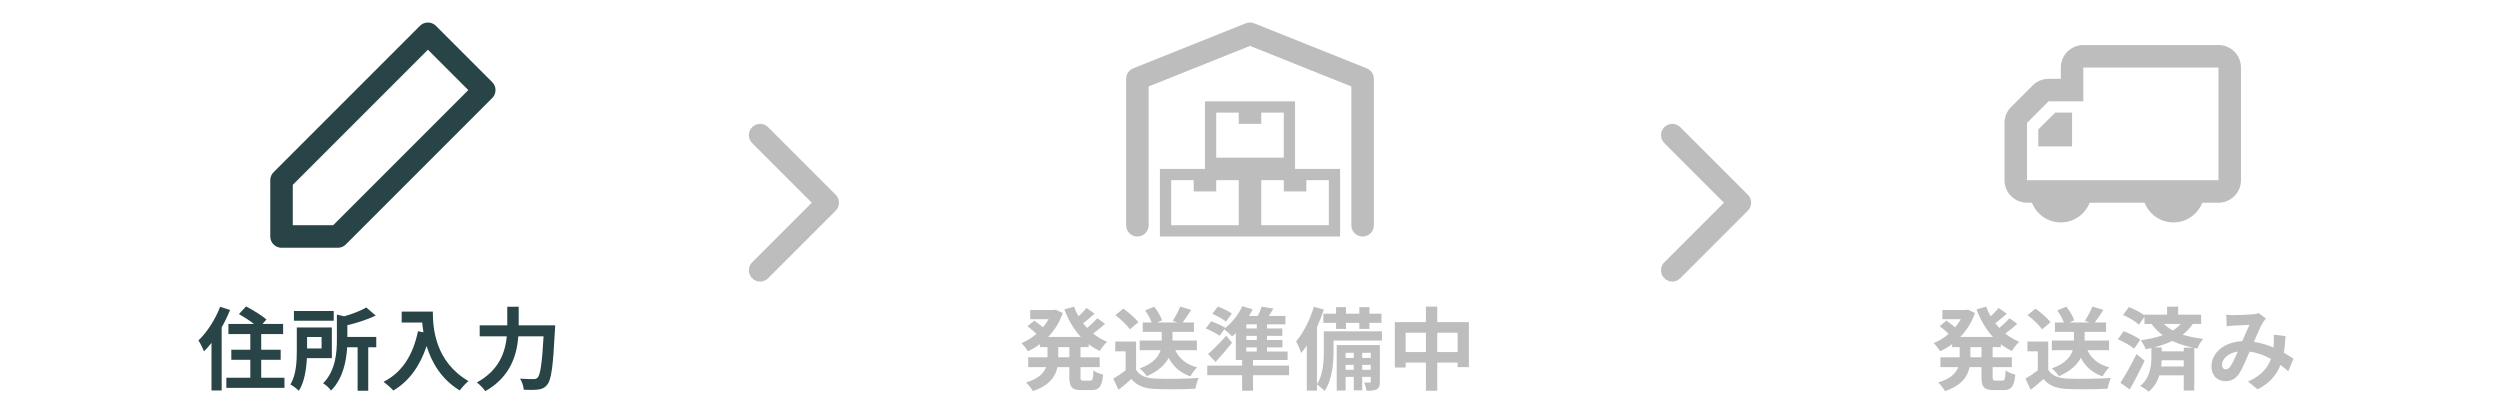 <svg width="222" height="36" viewBox="0 0 222 36" fill="none" xmlns="http://www.w3.org/2000/svg">
<path fill-rule="evenodd" clip-rule="evenodd" d="M38 3L43 8L30 21H25V16L38 3V3Z" stroke="#294446" stroke-width="2" stroke-linecap="round" stroke-linejoin="round"/>
<path d="M19.548 27.24C19.116 28.376 18.38 29.512 17.62 30.232C17.78 30.456 18.028 30.976 18.116 31.2C18.34 30.976 18.564 30.728 18.78 30.448V34.672H19.684V29.072C19.972 28.568 20.22 28.04 20.428 27.528L19.548 27.24ZM23.196 33.544V31.952H24.924V31.056H23.196V29.664H25.14V28.768H23.308L23.66 28.368C23.26 28.016 22.444 27.52 21.852 27.208L21.22 27.888C21.644 28.128 22.164 28.464 22.556 28.768H20.284V29.664H22.228V31.056H20.54V31.952H22.228V33.544H20.1V34.44H25.26V33.544H23.196ZM29.636 27.616H26.1V28.48H29.636V27.616ZM28.556 29.928V30.944H27.268V29.928H28.556ZM29.468 31.8V29.08H26.356V31.112C26.356 32.032 26.316 33.28 25.788 34.136C25.996 34.248 26.388 34.544 26.54 34.704C27.036 33.92 27.204 32.776 27.252 31.8H29.468ZM33.412 29.92H30.844V28.88C31.708 28.672 32.628 28.376 33.364 28.024L32.524 27.304C32.06 27.584 31.316 27.872 30.572 28.088L29.916 27.936V30.144C29.916 31.328 29.804 32.912 28.692 34.04C28.916 34.152 29.268 34.48 29.396 34.68C30.46 33.616 30.756 32.064 30.828 30.84H31.756V34.696H32.7V30.84H33.412V29.92ZM35.668 27.672V28.64H37.492C37.516 28.912 37.548 29.2 37.604 29.504L37.116 29.416C36.676 31.52 35.724 33.064 34.06 33.904C34.308 34.088 34.756 34.48 34.932 34.68C36.324 33.848 37.284 32.52 37.884 30.728C38.324 32.16 39.172 33.672 40.828 34.672C40.996 34.424 41.388 34.008 41.596 33.84C38.652 32.104 38.436 29.184 38.436 27.672H35.668ZM46.06 28.888V27.24H45.044V28.888H42.596V29.864H45.004C44.868 31.264 44.332 32.88 42.348 33.96C42.58 34.136 42.94 34.496 43.092 34.736C45.34 33.464 45.9 31.52 46.028 29.864H48.268C48.14 32.24 47.98 33.288 47.74 33.536C47.628 33.64 47.532 33.664 47.364 33.664C47.156 33.664 46.684 33.664 46.18 33.624C46.364 33.896 46.492 34.32 46.508 34.608C46.996 34.632 47.492 34.632 47.788 34.592C48.132 34.544 48.364 34.456 48.604 34.144C48.956 33.728 49.116 32.528 49.276 29.344C49.292 29.216 49.3 28.888 49.3 28.888H46.06Z" fill="#294446"/>
<path d="M67.5 24L73.5 18L67.5 12" stroke="black" stroke-opacity="0.26" stroke-width="2" stroke-linecap="round" stroke-linejoin="round"/>
<path fill-rule="evenodd" clip-rule="evenodd" d="M108 16H110V20H104V16H106V17H108V16ZM108 15H111V21H103V15H106H108Z" fill="black" fill-opacity="0.26"/>
<path fill-rule="evenodd" clip-rule="evenodd" d="M116 16H118V20H112V16H114V17H116V16ZM116 15H119V21H111V15H114H116Z" fill="black" fill-opacity="0.26"/>
<path fill-rule="evenodd" clip-rule="evenodd" d="M112 10H114V14H108V10H110V11H112V10ZM112 9H115V15H107V9H110H112Z" fill="black" fill-opacity="0.26"/>
<path d="M101 20V7L111 3L121 7V20" stroke="black" stroke-opacity="0.26" stroke-width="2" stroke-linecap="round" stroke-linejoin="round"/>
<path d="M94.956 31.728H93.972V30.824H94.956V31.728ZM96.676 30.824V30.568C96.98 30.8 97.308 31 97.66 31.168C97.804 30.912 98.092 30.536 98.316 30.352C97.86 30.168 97.444 29.92 97.068 29.616C97.42 29.368 97.804 29.056 98.132 28.752L97.436 28.256C97.212 28.528 96.86 28.856 96.532 29.12C96.412 28.984 96.292 28.848 96.18 28.704C96.508 28.464 96.876 28.152 97.204 27.856L96.484 27.344C96.3 27.568 96.036 27.848 95.772 28.088C95.612 27.816 95.484 27.528 95.372 27.232L94.516 27.472C94.868 28.416 95.348 29.248 95.972 29.92H93.076C93.636 29.344 94.092 28.632 94.372 27.792L93.74 27.496L93.572 27.528H91.484V28.344H93.116C92.972 28.6 92.804 28.84 92.612 29.064C92.388 28.872 92.084 28.64 91.844 28.472L91.244 28.968C91.508 29.168 91.828 29.44 92.036 29.648C91.628 30 91.172 30.28 90.708 30.472C90.892 30.648 91.156 30.976 91.284 31.192C91.652 31.016 92.012 30.808 92.348 30.56V30.824H93.02V31.728H91.308V32.6H92.892C92.692 33.136 92.212 33.632 91.108 33.968C91.308 34.144 91.596 34.512 91.716 34.728C93.196 34.232 93.724 33.44 93.9 32.6H94.956V33.472C94.956 34.36 95.172 34.64 96.036 34.64H96.908C97.612 34.64 97.86 34.32 97.956 33.264C97.684 33.208 97.3 33.048 97.1 32.888C97.068 33.64 97.028 33.8 96.82 33.8H96.204C95.98 33.8 95.948 33.752 95.948 33.464V32.6H97.652V31.728H95.948V30.824H96.676ZM106.284 31.096V30.24H104.116V29.472H106.02V28.632H105.02C105.252 28.328 105.524 27.928 105.78 27.52L104.804 27.224C104.652 27.608 104.372 28.136 104.14 28.488L104.548 28.632H102.764L103.188 28.448C103.084 28.096 102.788 27.6 102.492 27.232L101.684 27.568C101.924 27.896 102.148 28.312 102.276 28.632H101.476V29.472H103.164V30.24H101.204V31.096H103.06C102.884 31.672 102.42 32.272 101.204 32.72C101.42 32.88 101.716 33.208 101.836 33.408C102.876 32.952 103.46 32.376 103.78 31.776C104.188 32.56 104.804 33.112 105.708 33.424C105.836 33.176 106.108 32.808 106.308 32.624C105.356 32.376 104.716 31.848 104.364 31.096H106.284ZM101.084 28.616C100.812 28.24 100.228 27.744 99.748 27.408L99.044 27.984C99.516 28.336 100.084 28.864 100.332 29.248L101.084 28.616ZM100.884 30.328H99.036V31.2H99.956V32.888C99.604 33.16 99.204 33.424 98.86 33.624L99.324 34.616C99.764 34.28 100.116 33.968 100.468 33.656C100.988 34.28 101.644 34.504 102.628 34.544C103.58 34.584 105.188 34.568 106.148 34.52C106.196 34.248 106.34 33.784 106.444 33.56C105.38 33.64 103.58 33.664 102.644 33.624C101.812 33.592 101.212 33.376 100.884 32.84V30.328ZM109.388 27.84C109.1 27.632 108.556 27.368 108.14 27.224L107.652 27.872C108.06 28.04 108.612 28.336 108.868 28.56L109.388 27.84ZM110.668 30.848H111.604V31.216H110.668V30.848ZM111.604 29.168H110.668V28.8H111.604V29.168ZM111.604 30.192H110.668V29.824H111.604V30.192ZM114.468 32.464H111.268V31.968H114.34V31.216H112.508V30.848H113.876V30.192H112.508V29.824H113.868V29.168H112.508V28.8H114.148V28.056H112.668C112.804 27.856 112.94 27.632 113.076 27.4L112.036 27.232C111.956 27.48 111.828 27.776 111.692 28.056H110.916C111.036 27.864 111.14 27.664 111.236 27.464L110.316 27.192C109.98 27.928 109.404 28.656 108.78 29.144L108.804 29.112C108.516 28.912 107.956 28.672 107.556 28.528L107.068 29.168C107.484 29.336 108.036 29.616 108.3 29.816L108.716 29.24C108.924 29.408 109.26 29.712 109.42 29.88C109.524 29.792 109.636 29.688 109.74 29.584V31.968H110.3V32.464H107.204V33.32H110.3V34.696H111.268V33.32H114.468V32.464ZM108.892 29.808C108.348 30.424 107.716 31.064 107.276 31.432L107.94 32.144C108.444 31.6 108.948 31.008 109.404 30.44L108.892 29.808ZM117.516 27.856V28.672H118.644V29.208H119.524V28.672H120.708V29.208H121.604V28.672H122.676V27.856H121.604V27.272H120.708V27.856H119.524V27.272H118.644V27.856H117.516ZM120.964 32.84V32.4H121.724V32.84H120.964ZM119.492 32.84V32.4H120.212V32.84H119.492ZM120.212 31.328V31.784H119.492V31.328H120.212ZM121.724 31.328V31.784H120.964V31.328H121.724ZM122.532 30.64H118.7V34.68H119.492V33.464H120.212V34.664H120.964V33.464H121.724V33.88C121.724 33.96 121.708 33.976 121.636 33.976C121.556 33.984 121.356 33.984 121.132 33.976C121.228 34.184 121.324 34.48 121.34 34.696C121.756 34.704 122.044 34.688 122.26 34.568C122.484 34.44 122.532 34.248 122.532 33.888V30.64ZM122.716 29.424H117.556V31.168C117.556 32.048 117.508 33.256 116.948 34.112V29.048C117.18 28.536 117.388 28.008 117.556 27.496L116.676 27.232C116.324 28.408 115.732 29.576 115.092 30.32C115.244 30.568 115.476 31.12 115.548 31.344C115.716 31.152 115.884 30.928 116.044 30.688V34.688H116.948V34.144C117.132 34.256 117.484 34.56 117.62 34.72C118.3 33.752 118.42 32.224 118.42 31.184V30.24H122.716V29.424ZM127.628 31.264V29.544H129.436V31.264H127.628ZM124.82 31.264V29.544H126.62V31.264H124.82ZM127.628 28.608V27.224H126.62V28.608H123.86V32.64H124.82V32.2H126.62V34.696H127.628V32.2H129.436V32.6H130.436V28.608H127.628Z" fill="black" fill-opacity="0.26"/>
<path d="M148.5 24L154.5 18L148.5 12" stroke="black" stroke-opacity="0.26" stroke-width="2" stroke-linecap="round" stroke-linejoin="round"/>
<path fill-rule="evenodd" clip-rule="evenodd" d="M183 6C183 4.895 183.895 4 185 4H197C198.105 4 199 4.895 199 6V16C199 17.105 198.105 18 197 18H195.563C195.162 19.024 194.166 19.75 193 19.75C191.834 19.75 190.838 19.024 190.437 18H185.563C185.162 19.024 184.166 19.75 183 19.75C181.834 19.75 180.838 19.024 180.437 18H180C178.895 18 178 17.105 178 16V10.914C178 10.384 178.211 9.875 178.586 9.5L180.5 7.586C180.875 7.211 181.384 7 181.914 7H183V6ZM197 6H185V9H181.914L180 10.914L180 16H197V6ZM181 11.5L182.5 10H184V13H181V11.5Z" fill="black" fill-opacity="0.26"/>
<path d="M175.956 31.728H174.972V30.824H175.956V31.728ZM177.676 30.824V30.568C177.98 30.8 178.308 31 178.66 31.168C178.804 30.912 179.092 30.536 179.316 30.352C178.86 30.168 178.444 29.92 178.068 29.616C178.42 29.368 178.804 29.056 179.132 28.752L178.436 28.256C178.212 28.528 177.86 28.856 177.532 29.12C177.412 28.984 177.292 28.848 177.18 28.704C177.508 28.464 177.876 28.152 178.204 27.856L177.484 27.344C177.3 27.568 177.036 27.848 176.772 28.088C176.612 27.816 176.484 27.528 176.372 27.232L175.516 27.472C175.868 28.416 176.348 29.248 176.972 29.92H174.076C174.636 29.344 175.092 28.632 175.372 27.792L174.74 27.496L174.572 27.528H172.484V28.344H174.116C173.972 28.6 173.804 28.84 173.612 29.064C173.388 28.872 173.084 28.64 172.844 28.472L172.244 28.968C172.508 29.168 172.828 29.44 173.036 29.648C172.628 30 172.172 30.28 171.708 30.472C171.892 30.648 172.156 30.976 172.284 31.192C172.652 31.016 173.012 30.808 173.348 30.56V30.824H174.02V31.728H172.308V32.6H173.892C173.692 33.136 173.212 33.632 172.108 33.968C172.308 34.144 172.596 34.512 172.716 34.728C174.196 34.232 174.724 33.44 174.9 32.6H175.956V33.472C175.956 34.36 176.172 34.64 177.036 34.64H177.908C178.612 34.64 178.86 34.32 178.956 33.264C178.684 33.208 178.3 33.048 178.1 32.888C178.068 33.64 178.028 33.8 177.82 33.8H177.204C176.98 33.8 176.948 33.752 176.948 33.464V32.6H178.652V31.728H176.948V30.824H177.676ZM187.284 31.096V30.24H185.116V29.472H187.02V28.632H186.02C186.252 28.328 186.524 27.928 186.78 27.52L185.804 27.224C185.652 27.608 185.372 28.136 185.14 28.488L185.548 28.632H183.764L184.188 28.448C184.084 28.096 183.788 27.6 183.492 27.232L182.684 27.568C182.924 27.896 183.148 28.312 183.276 28.632H182.476V29.472H184.164V30.24H182.204V31.096H184.06C183.884 31.672 183.42 32.272 182.204 32.72C182.42 32.88 182.716 33.208 182.836 33.408C183.876 32.952 184.46 32.376 184.78 31.776C185.188 32.56 185.804 33.112 186.708 33.424C186.836 33.176 187.108 32.808 187.308 32.624C186.356 32.376 185.716 31.848 185.364 31.096H187.284ZM182.084 28.616C181.812 28.24 181.228 27.744 180.748 27.408L180.044 27.984C180.516 28.336 181.084 28.864 181.332 29.248L182.084 28.616ZM181.884 30.328H180.036V31.2H180.956V32.888C180.604 33.16 180.204 33.424 179.86 33.624L180.324 34.616C180.764 34.28 181.116 33.968 181.468 33.656C181.988 34.28 182.644 34.504 183.628 34.544C184.58 34.584 186.188 34.568 187.148 34.52C187.196 34.248 187.34 33.784 187.444 33.56C186.38 33.64 184.58 33.664 183.644 33.624C182.812 33.592 182.212 33.376 181.884 32.84V30.328ZM189.724 31.44C189.268 32.376 188.692 33.384 188.292 33.992L189.124 34.584C189.572 33.8 190.044 32.88 190.444 32.032L189.724 31.44ZM190.052 30.176C189.732 29.904 189.068 29.592 188.572 29.416L188.068 30.128C188.572 30.344 189.204 30.696 189.508 30.968L190.052 30.176ZM193.916 30.872V31.2H191.956V30.848H191.284C191.86 30.696 192.404 30.512 192.9 30.28C193.468 30.552 194.092 30.728 194.748 30.872H193.916ZM191.908 32.544C191.94 32.352 191.948 32.16 191.956 31.992H193.916V32.544H191.908ZM193.644 28.768C193.452 28.984 193.22 29.176 192.948 29.344C192.668 29.192 192.404 29 192.148 28.768H193.644ZM195.46 28.768V27.944H193.42V27.232H192.436V27.944H190.428V28C190.092 27.744 189.5 27.44 189.044 27.264L188.524 27.968C189.028 28.184 189.652 28.552 189.94 28.832L190.428 28.136V28.768H191.052C191.356 29.176 191.692 29.496 192.052 29.768C191.468 29.976 190.796 30.12 190.1 30.216C190.244 30.4 190.468 30.8 190.548 31.016C190.716 30.984 190.884 30.944 191.044 30.904V31.776C191.044 32.456 190.94 33.568 190.044 34.272C190.276 34.376 190.636 34.632 190.804 34.776C191.3 34.376 191.58 33.856 191.748 33.328H193.916V34.68H194.852V30.896L195.14 30.952C195.228 30.656 195.444 30.312 195.652 30.096C194.996 30.008 194.388 29.896 193.82 29.72C194.172 29.448 194.476 29.136 194.716 28.768H195.46ZM197.692 27.944L197.732 28.976C197.94 28.944 198.22 28.92 198.38 28.912C198.748 28.888 199.436 28.864 199.756 28.848C199.572 29.224 199.34 29.768 199.116 30.296C197.508 30.368 196.38 31.312 196.38 32.552C196.38 33.36 196.908 33.848 197.612 33.848C198.156 33.848 198.54 33.624 198.86 33.144C199.14 32.704 199.476 31.904 199.764 31.224C200.452 31.32 201.092 31.56 201.66 31.872C201.396 32.6 200.836 33.36 199.628 33.88L200.476 34.576C201.548 34.016 202.156 33.312 202.508 32.408C202.756 32.592 202.988 32.776 203.196 32.968L203.66 31.856C203.428 31.696 203.14 31.512 202.804 31.32C202.884 30.872 202.924 30.376 202.956 29.84L201.908 29.72C201.932 29.96 201.932 30.28 201.908 30.592C201.9 30.68 201.892 30.768 201.884 30.864C201.364 30.64 200.772 30.448 200.148 30.352C200.436 29.672 200.74 28.976 200.948 28.632C201.012 28.52 201.108 28.416 201.22 28.296L200.58 27.8C200.444 27.856 200.236 27.904 200.036 27.912C199.66 27.944 198.812 27.984 198.356 27.984C198.18 27.984 197.908 27.968 197.692 27.944ZM197.316 32.4C197.316 31.896 197.82 31.352 198.716 31.216C198.492 31.72 198.276 32.224 198.068 32.52C197.924 32.72 197.812 32.8 197.652 32.8C197.468 32.8 197.316 32.664 197.316 32.4Z" fill="black" fill-opacity="0.26"/>
</svg>
